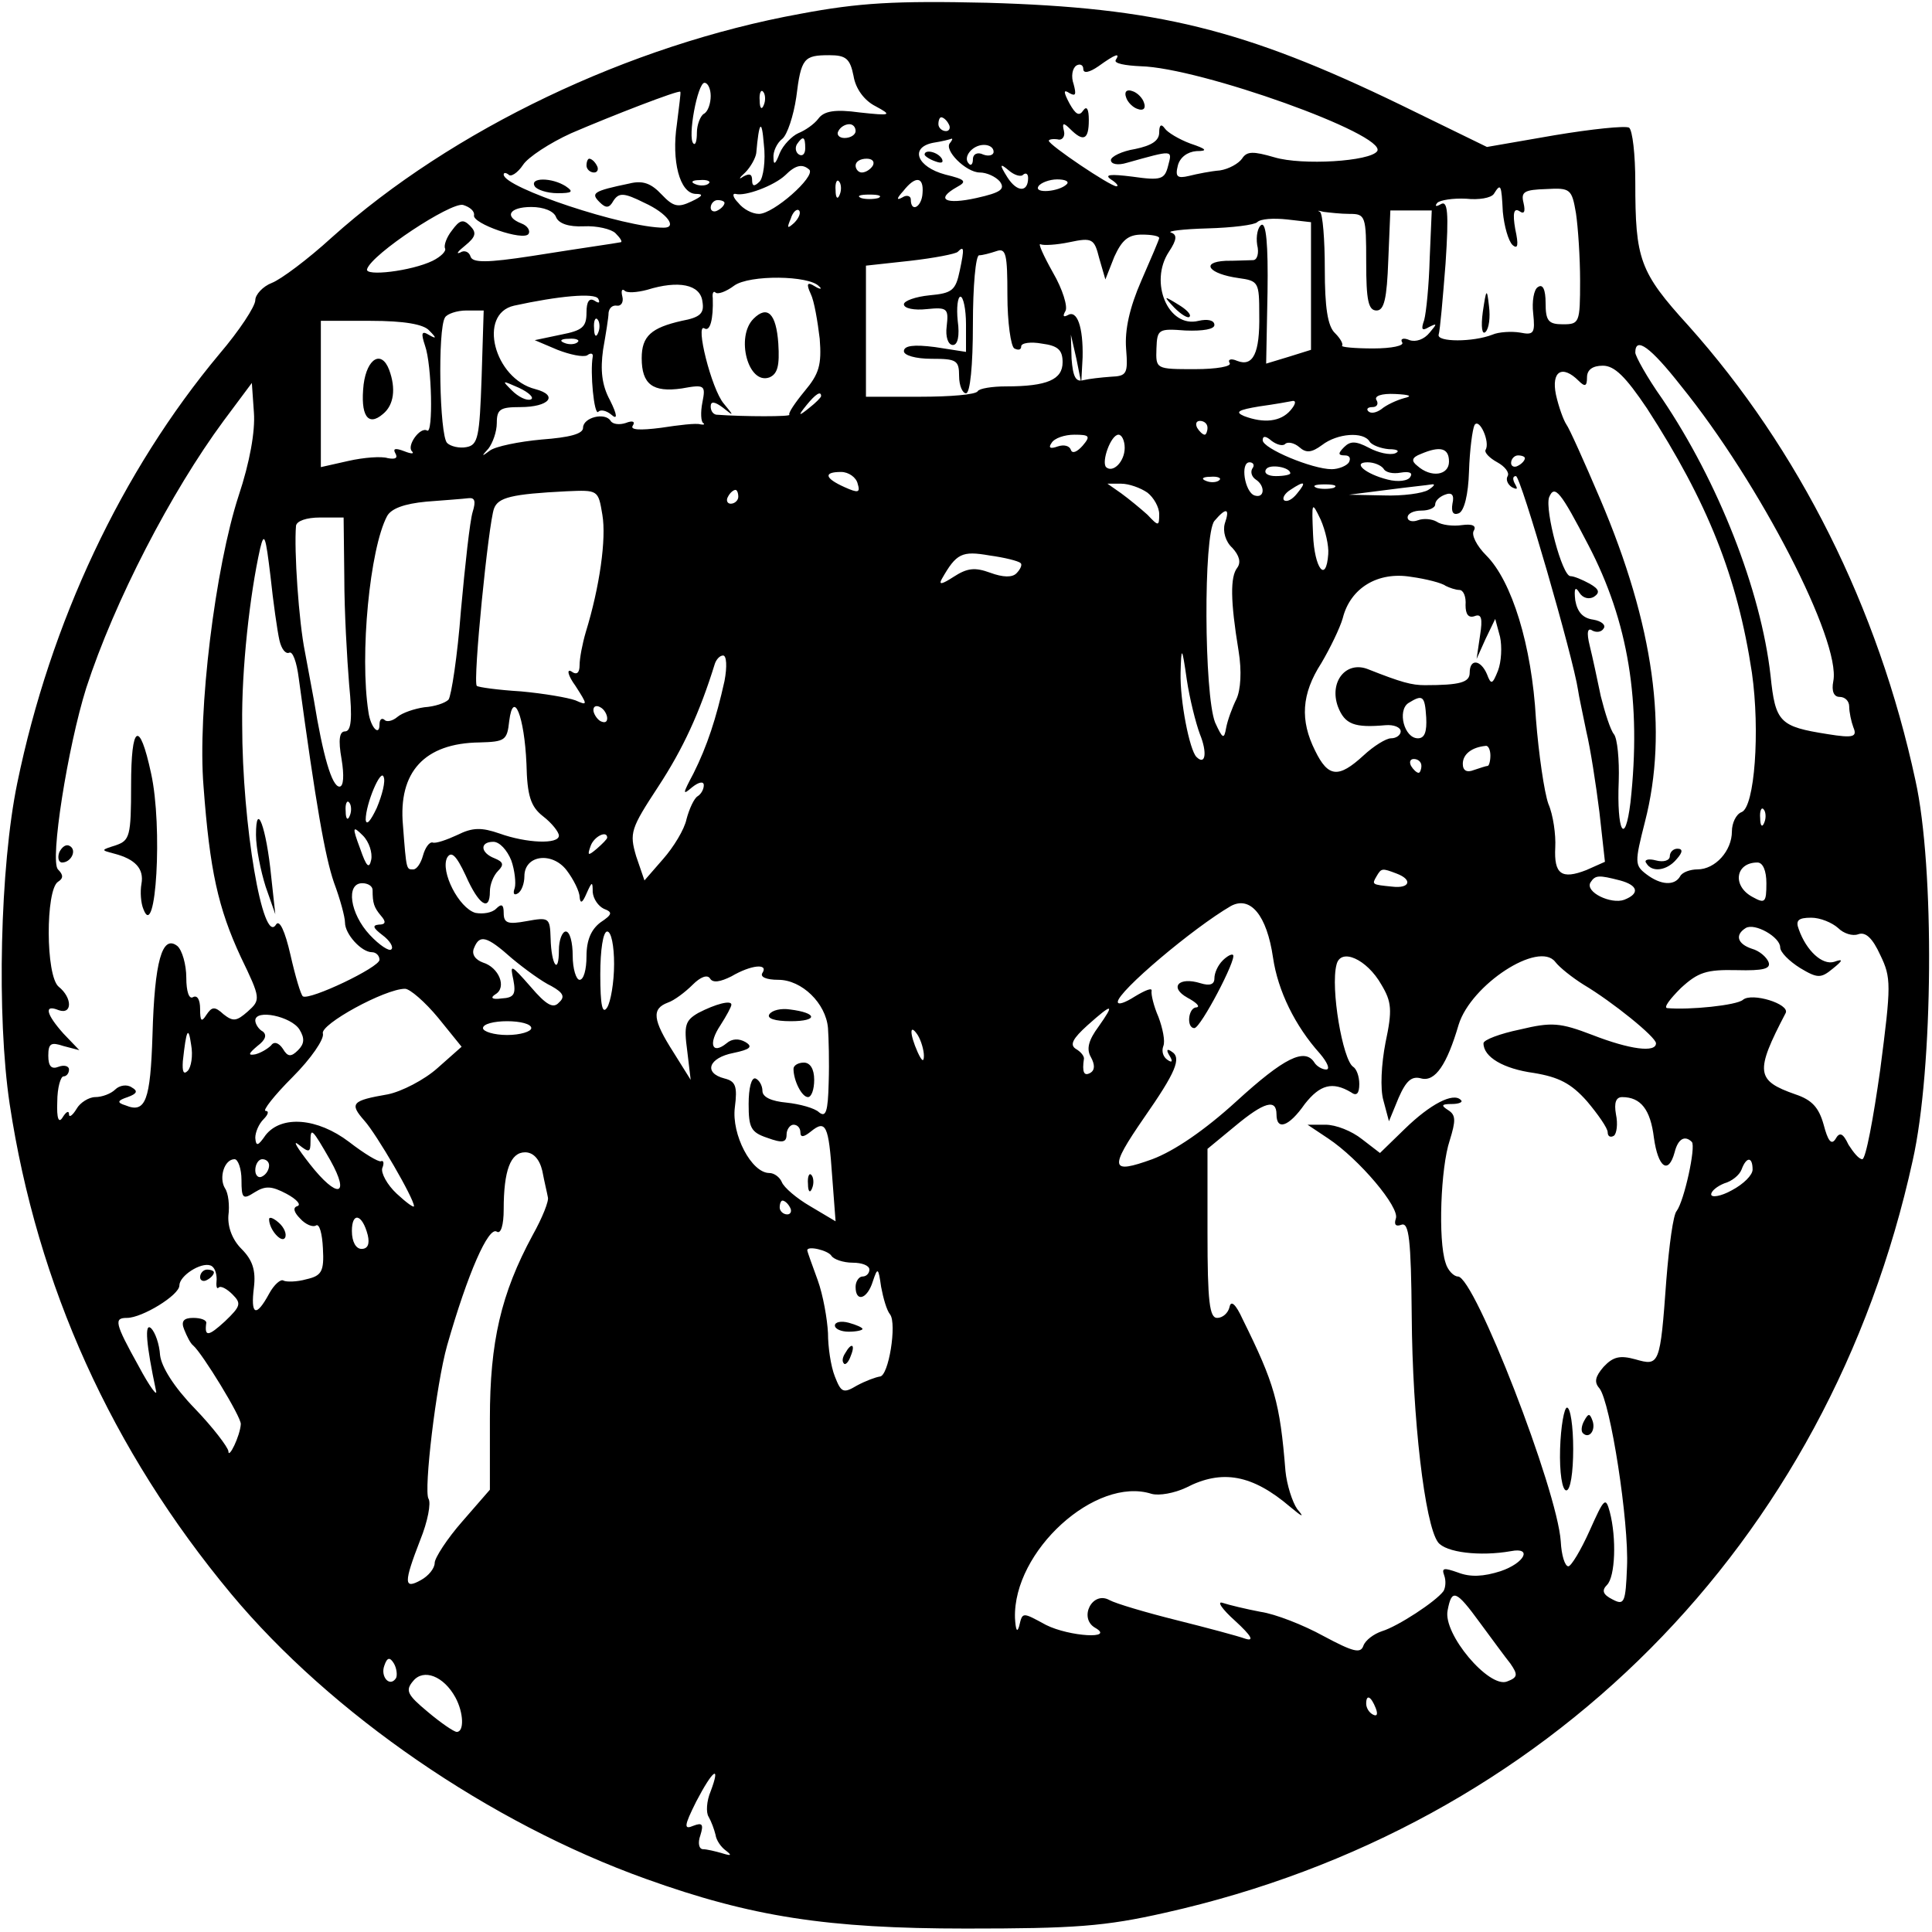 <?xml version="1.0" standalone="no"?>
<!DOCTYPE svg PUBLIC "-//W3C//DTD SVG 20010904//EN"
 "http://www.w3.org/TR/2001/REC-SVG-20010904/DTD/svg10.dtd">
<svg version="1.0" xmlns="http://www.w3.org/2000/svg"
 width="280pt" height="280pt" viewBox="0 0 280 280"
 preserveAspectRatio="xMidYMid meet">

<g transform="translate(0,280) scale(0.1,-0.1)"
fill="#000000" stroke="none">
<path d="M1160 2780 c-248 -45 -505 -168 -679 -324 -35 -32 -74 -61 -87 -66
-13 -5 -24 -17 -24 -25 0 -9 -23 -44 -52 -78 -142 -170 -245 -389 -293 -622
-25 -121 -30 -338 -11 -465 40 -264 148 -502 321 -710 145 -174 375 -332 601
-413 153 -55 263 -72 464 -72 157 0 201 3 289 23 553 124 961 534 1083 1090
30 133 32 425 4 551 -54 251 -169 480 -329 659 -71 78 -77 96 -77 208 0 40 -4
75 -9 79 -6 3 -54 -2 -108 -11 l-98 -17 -125 61 c-227 110 -354 141 -600 148
-133 3 -185 0 -270 -16z m77 -90 c3 -19 16 -36 32 -44 24 -13 23 -14 -23 -9
-36 5 -52 2 -60 -9 -6 -8 -19 -17 -29 -21 -9 -4 -22 -17 -27 -29 -6 -16 -9
-18 -9 -7 -1 9 5 22 13 28 7 6 16 33 20 60 7 57 11 61 48 61 24 0 30 -5 35
-30z m380 23 c-3 -5 14 -8 36 -9 86 -2 357 -99 343 -123 -10 -15 -109 -21
-149 -9 -31 9 -40 9 -47 -2 -5 -7 -19 -15 -32 -17 -13 -1 -33 -5 -45 -8 -17
-4 -20 -1 -16 15 3 12 14 20 27 21 17 0 15 3 -9 11 -16 6 -33 16 -37 22 -5 7
-8 5 -8 -6 0 -12 -11 -19 -35 -24 -19 -3 -35 -11 -35 -16 0 -6 10 -8 23 -4 68
19 66 19 60 -4 -5 -20 -10 -22 -52 -16 -32 4 -41 3 -31 -4 8 -5 12 -10 8 -10
-9 0 -98 60 -98 66 0 2 6 3 13 2 6 -2 11 4 9 12 -3 12 -1 13 9 3 19 -19 27
-16 27 13 0 16 -3 21 -8 14 -6 -9 -11 -6 -20 10 -9 17 -9 21 0 15 9 -5 10 -2
6 13 -4 11 -2 23 4 27 5 3 10 1 10 -5 0 -7 9 -5 22 4 25 18 32 20 25 9z m-587
-52 c0 -11 -4 -23 -10 -26 -5 -3 -10 -16 -10 -27 0 -12 -2 -19 -5 -16 -9 8 6
88 16 88 5 0 9 -9 9 -19z m-49 -41 c-8 -53 4 -100 27 -101 12 0 11 -3 -6 -11
-19 -9 -26 -8 -43 10 -15 16 -27 21 -47 16 -53 -11 -56 -14 -43 -27 9 -9 14
-9 20 2 8 12 15 12 45 -3 33 -15 48 -36 28 -36 -57 0 -232 58 -232 77 0 3 3 3
7 0 3 -4 13 2 21 14 7 11 39 32 70 46 58 25 156 63 158 60 1 -1 -2 -22 -5 -47z
m126 28 c-3 -8 -6 -5 -6 6 -1 11 2 17 5 13 3 -3 4 -12 1 -19z m-6 -111 c-8 -8
-11 -7 -11 2 0 9 -4 10 -13 5 -7 -5 -6 -2 3 6 8 8 15 21 16 28 4 46 8 51 11
13 3 -24 -1 -49 -6 -54z m274 83 c3 -5 1 -10 -4 -10 -6 0 -11 5 -11 10 0 6 2
10 4 10 3 0 8 -4 11 -10z m-135 -10 c0 -5 -7 -10 -16 -10 -8 0 -12 5 -9 10 3
6 10 10 16 10 5 0 9 -4 9 -10z m-73 -25 c0 -8 -4 -12 -9 -9 -5 3 -6 10 -3 15
9 13 12 11 12 -6z m210 8 c-10 -10 23 -43 43 -43 10 0 23 -6 29 -13 8 -11 2
-16 -34 -24 -45 -10 -60 -2 -28 16 15 8 12 11 -17 18 -41 11 -52 39 -18 46 13
2 25 5 27 6 2 0 1 -2 -2 -6z m63 -13 c0 -5 -7 -7 -15 -4 -8 4 -15 1 -15 -7 0
-7 -3 -10 -6 -6 -9 9 5 27 22 27 8 0 14 -4 14 -10z m-175 -20 c-3 -5 -10 -10
-16 -10 -5 0 -9 5 -9 10 0 6 7 10 16 10 8 0 12 -4 9 -10z m-92 -6 c9 -10 -52
-64 -73 -64 -10 0 -23 7 -30 16 -8 8 -9 14 -4 13 14 -4 56 12 72 27 15 15 25
17 35 8z m310 -7 c4 3 7 1 7 -5 0 -21 -16 -21 -30 1 -12 19 -11 21 2 10 8 -7
18 -10 21 -6z m-456 -13 c-3 -3 -12 -4 -19 -1 -8 3 -5 6 6 6 11 1 17 -2 13 -5z
m190 -16 c-3 -8 -6 -5 -6 6 -1 11 2 17 5 13 3 -3 4 -12 1 -19z m120 2 c-1 -20
-17 -29 -17 -9 0 5 -6 7 -12 3 -9 -5 -9 -2 1 9 18 23 30 21 28 -3z m209 13
c-11 -11 -48 -14 -41 -3 3 5 16 10 27 10 12 0 18 -3 14 -7z m632 -40 c2 -21 8
-42 14 -48 8 -7 9 0 4 23 -4 23 -2 31 6 26 7 -5 9 -1 6 12 -4 16 1 19 33 20
35 2 37 0 43 -35 3 -20 6 -64 6 -98 0 -61 -1 -63 -25 -63 -21 0 -25 5 -25 31
0 19 -4 28 -11 23 -6 -3 -9 -21 -7 -38 3 -29 1 -32 -19 -28 -12 2 -31 1 -40
-3 -28 -11 -81 -11 -78 0 2 6 6 52 10 103 5 75 3 92 -7 86 -7 -4 -9 -3 -5 2 4
4 23 7 42 6 18 -2 36 1 40 7 10 16 11 14 13 -26z m-905 20 c-7 -2 -19 -2 -25
0 -7 3 -2 5 12 5 14 0 19 -2 13 -5z m-586 -25 c-3 -12 72 -38 79 -27 3 5 -2
12 -10 15 -26 10 -18 24 14 24 18 0 33 -6 36 -15 4 -9 18 -14 40 -13 19 1 40
-4 46 -10 7 -7 10 -12 8 -13 -10 -2 -47 -7 -129 -20 -65 -10 -86 -10 -89 -1
-2 7 -9 10 -15 6 -7 -3 -3 2 7 10 16 13 17 19 7 29 -10 10 -15 8 -26 -7 -8
-10 -12 -22 -10 -26 2 -4 -6 -12 -18 -18 -31 -15 -99 -23 -95 -12 7 22 121 97
139 93 10 -3 17 -9 16 -15z m363 18 c0 -3 -4 -8 -10 -11 -5 -3 -10 -1 -10 4 0
6 5 11 10 11 6 0 10 -2 10 -4z m101 -29 c-10 -9 -11 -8 -5 6 3 10 9 15 12 12
3 -3 0 -11 -7 -18z m805 13 c23 0 24 -3 24 -70 0 -55 3 -70 15 -70 11 0 15 17
17 73 l3 72 30 0 30 0 -3 -70 c-1 -38 -5 -78 -8 -89 -5 -14 -3 -16 7 -10 12 6
12 5 1 -8 -8 -10 -20 -14 -29 -11 -9 4 -14 2 -11 -3 4 -5 -15 -9 -42 -9 -27 0
-47 2 -45 4 2 2 -2 10 -10 18 -11 10 -15 38 -15 93 0 43 -3 80 -7 83 -5 2 -2
2 5 0 8 -1 25 -3 38 -3z m-56 -104 l0 -93 -32 -10 -33 -10 2 104 c1 69 -2 101
-9 97 -5 -3 -8 -16 -6 -29 3 -12 0 -22 -6 -22 -6 0 -24 -1 -40 -1 -37 -2 -24
-19 19 -25 29 -4 30 -6 30 -53 1 -56 -9 -76 -32 -67 -9 4 -14 2 -11 -3 4 -5
-19 -9 -50 -9 -57 0 -57 0 -56 30 1 28 3 29 42 26 26 -1 42 2 42 8 0 7 -10 9
-23 6 -44 -11 -72 56 -43 100 12 18 12 25 3 28 -6 2 17 5 53 6 36 1 68 5 72 9
5 5 24 6 43 4 l35 -4 0 -92z m-285 42 c11 24 20 32 40 32 14 0 25 -2 25 -5 0
-2 -12 -30 -26 -62 -17 -39 -24 -71 -22 -98 3 -37 1 -40 -22 -41 -14 -1 -32
-3 -40 -5 -11 -3 -15 5 -17 31 l-1 35 8 -35 7 -35 2 37 c1 44 -8 70 -22 61 -6
-3 -7 -1 -3 6 4 6 -4 32 -18 56 -14 25 -22 43 -18 41 4 -2 23 -1 42 3 33 7 36
5 43 -23 l9 -31 13 33z m-224 -20 c-6 -29 -11 -33 -44 -36 -20 -2 -37 -8 -37
-13 0 -6 15 -9 33 -7 30 3 32 1 29 -25 -2 -15 2 -27 9 -27 7 0 10 13 7 35 -2
19 0 35 4 35 4 0 8 -18 8 -40 l0 -40 -45 7 c-31 4 -45 2 -45 -6 0 -6 17 -11
40 -11 36 0 40 -2 40 -25 0 -14 5 -25 10 -25 6 0 10 40 10 100 0 55 4 100 9
100 5 0 16 3 25 6 14 5 16 -4 16 -64 0 -39 5 -74 10 -77 6 -3 10 -2 10 3 0 5
14 7 30 4 23 -3 30 -9 30 -27 0 -25 -22 -35 -82 -35 -20 0 -39 -3 -41 -7 -3
-5 -40 -8 -84 -8 l-78 0 0 95 0 95 64 7 c35 4 66 10 69 13 9 9 10 6 3 -27z
m-204 -23 c5 -4 2 -5 -6 0 -11 7 -13 4 -6 -11 5 -10 10 -40 13 -65 3 -38 -1
-51 -22 -76 -14 -17 -24 -32 -22 -34 4 -3 -66 -3 -106 0 -5 1 -8 6 -8 12 0 8
6 7 18 -2 16 -13 16 -12 1 6 -18 21 -42 118 -28 109 8 -5 13 13 12 44 -1 7 1
11 4 8 3 -3 15 1 27 10 22 16 109 15 123 -1z m-169 -22 c3 -17 -3 -23 -30 -28
-44 -10 -58 -22 -58 -54 0 -38 16 -50 58 -44 33 6 35 5 30 -20 -3 -15 -2 -28
1 -30 3 -2 1 -3 -4 -2 -6 2 -31 -1 -57 -5 -31 -4 -45 -3 -41 3 4 6 0 8 -10 4
-9 -3 -19 -2 -22 3 -8 13 -40 5 -40 -10 0 -9 -20 -14 -60 -17 -33 -3 -67 -10
-75 -16 -12 -9 -13 -9 -2 3 6 8 12 24 12 37 0 20 5 23 34 23 42 0 56 17 22 26
-60 15 -84 109 -31 121 64 14 117 19 122 10 3 -6 1 -7 -5 -3 -8 5 -12 -1 -12
-17 0 -21 -6 -26 -37 -32 l-38 -8 33 -14 c18 -7 37 -11 43 -8 5 4 9 3 8 -2 -4
-23 2 -85 8 -80 3 4 12 2 19 -4 9 -8 9 -1 -2 21 -12 22 -14 44 -10 73 4 23 8
47 8 54 1 7 6 11 12 10 6 -1 10 5 8 13 -2 8 -1 12 3 9 3 -4 18 -3 33 1 45 14
77 8 80 -17z m-320 -110 c-3 -86 -5 -98 -22 -101 -10 -2 -23 1 -28 6 -11 11
-14 165 -3 182 3 5 17 10 31 10 l25 0 -3 -97z m-76 68 c11 -11 11 -13 -1 -6
-10 6 -11 2 -5 -16 10 -28 12 -129 3 -123 -10 6 -30 -22 -22 -30 4 -4 -1 -4
-11 0 -13 5 -17 4 -13 -3 4 -7 0 -9 -11 -7 -9 3 -35 1 -57 -4 l-40 -9 0 106 0
106 72 0 c49 0 77 -5 85 -14z m245 -3 c-3 -8 -6 -5 -6 6 -1 11 2 17 5 13 3 -3
4 -12 1 -19z m-30 -14 c-3 -3 -12 -4 -19 -1 -8 3 -5 6 6 6 11 1 17 -2 13 -5z
m1599 -63 c115 -142 232 -370 221 -428 -3 -15 1 -23 9 -23 8 0 14 -6 14 -14 0
-8 3 -22 6 -30 6 -14 0 -16 -37 -10 -70 11 -76 17 -83 85 -14 124 -76 281
-157 401 -22 31 -39 62 -39 67 0 24 22 8 66 -48z m-49 -33 c88 -136 131 -244
152 -383 12 -84 4 -195 -15 -202 -8 -3 -14 -16 -14 -28 0 -28 -24 -55 -50 -55
-10 0 -22 -4 -25 -10 -8 -14 -28 -13 -49 3 -17 13 -17 17 -2 76 34 132 13 285
-65 468 -23 54 -45 103 -49 108 -4 6 -11 25 -15 43 -7 34 9 44 33 20 9 -9 12
-8 12 5 0 11 8 17 23 17 17 0 33 -16 64 -62z m-1618 13 c-6 -2 -18 4 -27 13
-15 15 -15 15 10 4 15 -7 23 -15 17 -17z m-423 -139 c-34 -104 -60 -313 -51
-422 9 -121 21 -176 54 -247 29 -60 29 -62 10 -79 -16 -14 -21 -15 -35 -4 -13
12 -17 11 -25 -1 -7 -11 -9 -9 -9 9 0 13 -4 20 -10 17 -6 -4 -10 8 -10 28 0
19 -6 40 -13 46 -22 17 -33 -22 -36 -129 -3 -95 -10 -114 -39 -102 -13 4 -12
7 3 12 14 5 15 9 6 14 -7 5 -18 3 -24 -3 -6 -6 -19 -11 -29 -11 -9 0 -22 -8
-27 -17 -6 -10 -11 -13 -11 -8 0 6 -4 4 -9 -4 -6 -10 -9 -2 -8 22 0 21 5 37 9
37 4 0 8 4 8 10 0 5 -7 7 -15 4 -10 -4 -15 0 -15 16 0 18 4 20 22 14 l23 -6
-23 24 c-25 28 -29 43 -7 34 20 -7 20 18 0 34 -19 16 -19 140 -1 152 8 5 8 10
0 18 -12 12 14 177 41 263 41 126 123 284 199 387 l41 55 3 -43 c2 -27 -6 -72
-22 -120z m844 144 c0 -2 -8 -10 -17 -17 -16 -13 -17 -12 -4 4 13 16 21 21 21
13z m845 -3 c-11 -3 -26 -10 -33 -16 -7 -5 -15 -7 -19 -3 -3 3 -1 6 6 6 7 0 9
5 6 10 -4 6 7 10 27 9 21 -1 26 -3 13 -6z m-165 -18 c-14 -16 -38 -19 -67 -8
-14 6 -8 9 22 14 22 3 44 7 49 8 5 0 3 -6 -4 -14z m-120 -25 c0 -5 -2 -10 -4
-10 -3 0 -8 5 -11 10 -3 6 -1 10 4 10 6 0 11 -4 11 -10z m403 -32 c-2 -4 6
-12 17 -18 11 -6 18 -15 15 -20 -3 -5 0 -12 6 -16 8 -4 9 -3 5 4 -4 7 -4 12 1
12 7 0 83 -263 90 -310 1 -8 7 -35 12 -60 6 -25 14 -77 19 -117 l8 -72 -27
-12 c-36 -14 -47 -6 -45 33 1 18 -3 47 -10 63 -6 17 -14 72 -18 123 -6 107
-35 200 -72 237 -14 14 -22 30 -18 36 4 7 -2 10 -17 8 -13 -2 -30 0 -37 5 -7
4 -19 5 -27 2 -8 -3 -15 -1 -15 4 0 6 9 10 20 10 11 0 20 4 20 9 0 5 6 11 14
14 10 4 14 0 11 -13 -2 -12 1 -17 9 -14 8 3 14 27 15 61 1 31 5 61 8 67 7 11
23 -25 16 -36z m-584 6 c-8 -9 -15 -12 -17 -6 -2 6 -10 8 -19 5 -11 -4 -14 -2
-9 5 4 7 19 12 33 12 22 0 24 -2 12 -16z m61 -3 c0 -20 -17 -37 -27 -28 -7 8
7 47 18 47 5 0 9 -9 9 -19z m233 6 c4 3 13 1 20 -5 10 -9 18 -8 33 3 22 17 60
20 69 5 3 -5 16 -10 28 -11 13 0 16 -3 9 -6 -8 -3 -25 1 -38 8 -19 10 -27 10
-36 1 -9 -9 -9 -12 1 -12 7 0 9 -4 6 -10 -3 -5 -15 -10 -25 -10 -28 0 -100 30
-100 42 0 7 5 6 13 -1 8 -6 17 -8 20 -4z m237 -26 c0 -20 -26 -24 -46 -6 -9 7
-8 12 5 17 28 12 41 9 41 -11z m110 5 c0 -3 -4 -8 -10 -11 -5 -3 -10 -1 -10 4
0 6 5 11 10 11 6 0 10 -2 10 -4z m-395 -15 c-3 -5 -1 -12 5 -16 14 -9 13 -28
-2 -23 -14 5 -21 48 -7 48 5 0 8 -4 4 -9z m55 -7 c0 -2 -9 -4 -21 -4 -11 0
-18 4 -14 10 5 8 35 3 35 -6z m135 7 c3 -6 14 -8 25 -6 12 2 18 0 14 -6 -3 -6
-18 -8 -33 -4 -32 8 -52 25 -29 25 9 0 19 -4 23 -9z m-762 -22 c4 -13 1 -14
-19 -5 -29 13 -31 22 -5 22 11 0 22 -8 24 -17z m524 5 c-3 -3 -12 -4 -19 -1
-8 3 -5 6 6 6 11 1 17 -2 13 -5z m-104 -18 c9 -7 17 -21 17 -31 0 -18 -1 -18
-17 -1 -10 9 -27 23 -38 31 l-20 14 20 0 c11 0 28 -6 38 -13z m217 -1 c-7 -9
-15 -13 -19 -10 -3 3 1 10 9 15 21 14 24 12 10 -5z m53 8 c-7 -2 -19 -2 -25 0
-7 3 -2 5 12 5 14 0 19 -2 13 -5z m137 -3 c-8 -5 -37 -9 -65 -8 l-50 1 55 7
c30 4 60 7 65 8 6 1 3 -3 -5 -8z m-1197 -36 c6 -35 -4 -105 -24 -170 -5 -17
-9 -38 -9 -48 0 -11 -4 -15 -12 -9 -7 4 -5 -6 6 -21 18 -28 18 -29 0 -21 -11
4 -46 10 -79 13 -33 2 -62 6 -64 8 -6 6 17 236 25 257 6 16 25 21 105 25 46 2
46 2 52 -34z m197 26 c0 -5 -5 -10 -11 -10 -5 0 -7 5 -4 10 3 6 8 10 11 10 2
0 4 -4 4 -10z m1232 -70 c58 -111 77 -227 61 -373 -8 -65 -20 -42 -17 31 1 31
-2 62 -7 68 -5 6 -13 31 -19 55 -5 24 -12 57 -16 73 -5 20 -3 27 4 22 6 -3 13
-2 16 3 4 5 -3 11 -15 13 -15 2 -23 11 -26 28 -2 17 0 21 6 11 5 -8 14 -10 21
-6 9 6 8 11 -6 19 -11 6 -23 11 -28 11 -12 0 -37 95 -31 114 8 20 17 8 57 -69z
m-1617 48 c-4 -13 -11 -77 -17 -143 -5 -66 -14 -124 -18 -129 -5 -5 -20 -10
-35 -11 -14 -2 -32 -8 -39 -14 -7 -6 -16 -8 -19 -4 -4 3 -7 0 -7 -7 0 -18 -13
-4 -16 18 -13 83 2 237 27 284 6 11 25 18 57 21 26 2 53 4 61 5 9 1 11 -4 6
-20z m1240 -61 c-3 -43 -20 -21 -22 28 -2 48 -2 49 11 22 7 -16 12 -38 11 -50z
m-150 44 c-3 -11 1 -26 11 -35 10 -11 13 -21 7 -29 -10 -13 -10 -47 2 -120 5
-30 3 -57 -3 -70 -6 -12 -13 -31 -15 -42 -3 -17 -5 -16 -16 8 -16 41 -17 272
-1 292 17 20 23 19 15 -4z m-1276 -78 c0 -49 4 -118 7 -155 5 -50 3 -68 -6
-68 -8 0 -10 -12 -5 -40 4 -24 3 -40 -3 -40 -11 0 -24 45 -37 125 -2 11 -8 43
-13 70 -9 44 -16 148 -13 183 1 7 15 12 35 12 l34 0 1 -87z m-94 -91 c3 -13 9
-20 14 -18 5 3 11 -13 14 -37 25 -184 38 -258 51 -296 9 -24 16 -50 16 -58 0
-17 24 -43 39 -43 6 0 11 -5 11 -11 0 -11 -101 -59 -111 -53 -3 2 -11 29 -18
60 -8 35 -16 52 -21 44 -19 -31 -49 145 -49 290 -1 80 11 188 26 255 6 25 8
18 15 -40 4 -38 10 -80 13 -93z m1074 112 c3 -2 0 -9 -6 -15 -6 -6 -19 -6 -38
1 -22 8 -33 7 -53 -6 -17 -11 -22 -12 -17 -3 21 37 29 41 69 34 22 -3 42 -8
45 -11z m616 -33 c6 -3 15 -6 20 -6 6 0 10 -10 9 -22 0 -13 4 -19 13 -16 10 4
12 -3 8 -28 l-5 -34 13 29 14 29 7 -26 c3 -14 2 -36 -3 -49 -8 -20 -10 -21
-16 -5 -9 21 -25 23 -25 2 0 -14 -14 -18 -65 -18 -19 0 -34 4 -82 23 -32 13
-57 -18 -44 -54 10 -26 24 -31 69 -27 12 1 22 -3 22 -9 0 -5 -6 -10 -14 -10
-7 0 -25 -11 -40 -25 -36 -33 -51 -32 -70 7 -22 44 -20 82 9 127 13 22 27 51
31 65 11 44 51 68 99 60 22 -3 45 -9 50 -13z m-356 -215 c11 -27 8 -46 -5 -33
-10 10 -24 81 -23 122 1 39 2 39 9 -10 4 -27 13 -63 19 -79z m-689 77 c-12
-54 -25 -94 -45 -134 -16 -30 -16 -32 -2 -20 10 8 17 9 17 3 0 -6 -4 -13 -9
-16 -5 -3 -12 -18 -16 -33 -3 -15 -19 -41 -34 -58 l-27 -31 -12 35 c-10 34 -8
40 32 101 36 55 60 107 82 178 2 6 7 12 12 12 5 0 6 -16 2 -37z m1017 -53 c1
-20 -2 -30 -12 -30 -20 0 -30 40 -14 51 21 13 24 11 26 -21z m-1304 -67 c1
-46 6 -62 24 -76 13 -10 23 -23 23 -28 0 -13 -47 -11 -86 3 -26 9 -39 9 -61
-2 -15 -7 -32 -13 -36 -11 -5 1 -11 -8 -14 -19 -3 -11 -9 -20 -14 -20 -10 0
-10 -2 -15 64 -7 77 31 119 111 120 37 1 40 3 43 31 6 47 22 7 25 -62z m117
66 c0 -6 -4 -7 -10 -4 -5 3 -10 11 -10 16 0 6 5 7 10 4 6 -3 10 -11 10 -16z
m1280 -54 c0 -8 -2 -15 -4 -15 -2 0 -11 -3 -20 -6 -10 -4 -16 -1 -16 9 0 14
13 24 33 26 4 1 7 -6 7 -14z m-100 -15 c0 -5 -2 -10 -4 -10 -3 0 -8 5 -11 10
-3 6 -1 10 4 10 6 0 11 -4 11 -10z m-1514 -61 c-9 -19 -15 -26 -16 -17 0 23
22 75 26 62 3 -6 -2 -26 -10 -45z m-39 -11 c-3 -8 -6 -5 -6 6 -1 11 2 17 5 13
3 -3 4 -12 1 -19z m2050 -10 c-3 -8 -6 -5 -6 6 -1 11 2 17 5 13 3 -3 4 -12 1
-19z m-2019 -54 c-3 -14 -7 -10 -16 16 -12 32 -11 34 4 19 9 -9 14 -25 12 -35z
m342 32 c0 -2 -7 -9 -15 -16 -13 -11 -14 -10 -9 4 5 14 24 23 24 12z m-139
-33 c5 -14 7 -33 5 -40 -3 -8 -1 -11 4 -8 6 3 10 15 10 25 0 31 40 36 61 9 10
-13 19 -31 19 -39 1 -10 4 -9 10 5 8 18 9 18 9 2 1 -10 8 -20 16 -24 13 -5 13
-8 -5 -20 -13 -10 -20 -25 -20 -49 0 -19 -4 -34 -10 -34 -5 0 -10 16 -10 35 0
19 -4 35 -10 35 -5 0 -10 -12 -10 -27 0 -37 -11 -22 -12 17 -1 30 -2 31 -35
25 -27 -5 -33 -3 -33 12 0 12 -3 14 -11 6 -6 -6 -19 -8 -30 -6 -24 7 -51 60
-41 80 6 10 13 4 27 -26 19 -43 35 -53 35 -23 0 10 5 23 12 30 9 9 7 13 -5 18
-21 8 -22 24 -2 24 9 0 20 -12 26 -27z m1819 -33 c0 -28 -2 -30 -20 -20 -30
16 -25 50 7 50 8 0 13 -12 13 -30z m-536 14 c24 -9 19 -22 -6 -19 -30 3 -30 3
-23 15 7 12 8 12 29 4z m324 -10 c26 -7 29 -19 6 -28 -19 -7 -57 11 -49 25 7
11 12 11 43 3z m-1808 -14 c0 -19 2 -25 12 -37 8 -9 7 -13 -3 -13 -10 -1 -8
-5 5 -15 11 -8 17 -18 13 -21 -3 -3 -17 6 -31 21 -29 31 -35 75 -11 75 8 0 15
-4 15 -10z m1305 -98 c7 -48 32 -99 68 -139 11 -13 15 -23 9 -23 -6 0 -14 5
-17 10 -14 22 -44 7 -113 -56 -46 -42 -90 -72 -122 -84 -61 -22 -63 -14 -12
60 46 66 55 87 40 96 -7 5 -8 2 -3 -6 5 -8 4 -11 -3 -6 -6 4 -9 12 -6 20 3 7
-1 26 -7 42 -7 16 -11 33 -10 38 1 5 -9 1 -24 -8 -14 -9 -25 -13 -25 -8 0 15
109 107 164 139 28 15 52 -13 61 -75z m819 43 c8 -8 21 -12 29 -9 11 4 21 -6
32 -30 16 -33 16 -43 0 -166 -10 -71 -21 -130 -26 -130 -5 0 -13 10 -20 21 -8
17 -13 19 -19 8 -6 -9 -11 -2 -17 21 -7 25 -17 36 -41 44 -57 20 -59 32 -14
118 6 13 -49 30 -62 19 -9 -8 -78 -15 -110 -12 -5 1 4 13 20 29 25 23 37 27
81 26 39 -1 50 2 46 12 -3 7 -13 16 -24 19 -21 7 -25 20 -9 30 13 8 50 -13 50
-28 0 -7 13 -20 29 -30 25 -15 30 -15 47 -1 15 12 16 15 2 10 -17 -5 -40 16
-51 47 -5 13 -1 17 18 17 13 0 30 -7 39 -15z m-1774 -52 c0 -27 -5 -55 -10
-63 -7 -11 -10 3 -10 48 0 35 4 62 10 62 6 0 10 -21 10 -47z m-148 8 c18 -15
44 -34 57 -40 18 -10 20 -16 11 -24 -8 -9 -18 -4 -41 23 -29 33 -30 33 -25 10
4 -21 1 -26 -17 -27 -14 -2 -17 1 -9 6 17 10 5 39 -18 46 -11 4 -17 12 -13 21
8 20 18 18 55 -15z m1260 -38 c15 -25 16 -37 6 -84 -6 -31 -8 -67 -3 -84 l8
-30 14 34 c11 25 19 32 33 28 20 -5 37 20 54 78 18 58 116 122 140 91 6 -8 25
-23 41 -33 42 -25 105 -76 105 -85 0 -14 -38 -9 -92 12 -47 18 -59 19 -105 8
-29 -6 -53 -15 -53 -20 0 -20 29 -37 73 -43 36 -6 54 -15 77 -41 16 -19 30
-39 30 -45 0 -6 4 -8 9 -5 4 3 6 17 3 31 -3 17 0 25 9 25 27 0 41 -18 46 -59
6 -43 21 -54 30 -21 5 20 15 25 25 15 6 -7 -11 -85 -22 -100 -5 -5 -11 -50
-15 -100 -9 -124 -10 -125 -45 -115 -22 6 -32 4 -46 -11 -12 -14 -14 -22 -6
-31 16 -20 43 -194 40 -259 -2 -52 -4 -56 -21 -47 -14 7 -16 13 -8 21 12 12
14 68 4 106 -6 22 -8 20 -29 -27 -13 -29 -27 -52 -31 -52 -5 0 -10 16 -11 36
-5 75 -125 384 -149 384 -6 0 -15 9 -18 20 -11 33 -7 138 6 177 9 29 9 37 -2
44 -11 7 -10 9 5 9 11 0 17 3 13 6 -11 11 -44 -6 -81 -42 l-36 -35 -26 20
c-15 12 -38 21 -53 21 l-26 0 30 -20 c45 -30 104 -100 98 -116 -3 -9 0 -12 8
-9 11 4 14 -21 15 -132 1 -149 19 -302 38 -328 11 -15 61 -21 106 -13 31 6 20
-17 -15 -29 -25 -8 -44 -9 -62 -2 -20 7 -24 7 -20 -4 3 -8 2 -18 -1 -23 -11
-15 -66 -51 -89 -58 -12 -4 -24 -13 -27 -21 -4 -12 -15 -9 -58 14 -29 16 -70
32 -91 35 -21 4 -46 10 -55 13 -9 3 -1 -9 18 -26 24 -22 28 -30 15 -26 -11 4
-56 16 -100 27 -44 11 -88 24 -97 29 -25 14 -45 -26 -21 -40 30 -17 -37 -13
-71 4 -35 19 -34 19 -39 -2 -3 -10 -5 -5 -6 12 -3 97 117 206 198 180 11 -3
33 1 50 9 52 27 96 19 151 -28 18 -15 21 -16 10 -3 -7 10 -15 35 -17 55 -8
100 -16 127 -62 220 -10 22 -17 28 -19 18 -2 -9 -10 -16 -18 -16 -11 0 -14 23
-14 123 l0 122 40 33 c42 35 60 40 60 17 0 -24 18 -18 41 15 22 28 40 33 67
17 8 -6 12 -2 12 12 0 11 -4 22 -9 25 -15 10 -33 114 -24 148 6 25 44 8 65
-29z m-897 17 c-4 -6 6 -10 23 -10 34 0 69 -34 72 -70 1 -14 2 -49 1 -79 -1
-42 -4 -51 -14 -43 -6 6 -28 12 -47 14 -22 2 -35 8 -35 17 0 8 -5 16 -10 18
-6 2 -10 -14 -10 -37 0 -34 3 -41 27 -49 22 -8 28 -7 28 5 0 7 5 14 10 14 6 0
10 -5 10 -11 0 -8 5 -7 15 1 22 18 26 9 31 -64 l5 -66 -37 22 c-19 11 -38 27
-41 35 -3 7 -11 13 -18 13 -26 0 -55 56 -50 95 4 31 1 38 -15 42 -31 8 -23 30
13 37 24 5 29 9 17 16 -9 5 -19 5 -27 -2 -21 -17 -27 -1 -9 26 9 14 16 27 16
30 0 7 -23 1 -48 -12 -19 -11 -21 -18 -16 -55 l5 -42 -25 40 c-30 47 -32 63
-8 72 9 3 25 15 36 26 11 11 21 15 25 9 4 -7 15 -5 31 3 29 17 54 19 45 5z
m-470 -65 l34 -42 -35 -31 c-19 -17 -52 -34 -72 -38 -52 -9 -56 -13 -34 -38
18 -20 72 -113 72 -124 0 -3 -11 5 -25 18 -14 13 -23 30 -21 37 3 7 2 12 -2
10 -4 -1 -24 11 -46 28 -46 35 -98 39 -121 10 -11 -16 -14 -17 -15 -4 0 8 5
20 12 27 7 7 8 12 3 12 -5 0 12 22 39 49 27 27 46 55 44 63 -5 13 90 65 119
65 7 0 29 -19 48 -42z m957 -13 c-14 -19 -18 -32 -11 -44 6 -11 6 -19 -1 -23
-9 -5 -12 1 -9 21 0 4 -5 10 -12 14 -9 6 -4 15 17 34 37 33 40 32 16 -2z
m-1158 -4 c8 -13 7 -21 -2 -30 -10 -10 -15 -10 -22 2 -6 9 -13 11 -17 5 -5 -5
-15 -11 -23 -13 -11 -2 -10 1 3 12 12 9 14 16 8 21 -6 3 -11 11 -11 16 0 17
52 6 64 -13z m336 2 c0 -5 -16 -10 -35 -10 -19 0 -35 5 -35 10 0 6 16 10 35
10 19 0 35 -4 35 -10z m-498 -62 c-6 -6 -8 -1 -7 14 5 46 8 52 12 24 3 -16 0
-33 -5 -38z m1067 22 c0 -10 -3 -8 -9 5 -12 27 -12 43 0 25 5 -8 9 -22 9 -30z
m-860 -152 c29 -52 10 -56 -30 -5 -18 23 -26 36 -16 28 15 -12 17 -11 17 4 0
22 2 20 29 -27z m307 -15 c3 -16 7 -32 8 -38 2 -5 -8 -30 -22 -55 -46 -85 -62
-155 -62 -266 l0 -103 -40 -46 c-22 -25 -40 -53 -40 -60 0 -8 -9 -19 -20 -25
-25 -14 -25 -4 -1 58 11 27 16 54 12 60 -7 12 11 165 27 222 30 105 60 173 72
165 6 -4 10 10 10 32 0 57 10 83 31 83 12 0 21 -10 25 -27z m-436 -13 c0 -27
2 -29 19 -18 16 10 25 9 46 -2 15 -8 22 -16 16 -18 -7 -2 -5 -9 4 -18 8 -9 19
-13 23 -10 5 3 9 -12 10 -33 2 -34 -2 -40 -24 -45 -14 -4 -29 -4 -33 -2 -4 3
-14 -6 -21 -19 -19 -35 -27 -31 -22 9 3 25 -2 40 -18 56 -13 13 -20 31 -19 48
2 15 0 33 -5 40 -9 15 -1 42 14 42 5 0 10 -14 10 -30z m40 21 c0 -6 -4 -13
-10 -16 -5 -3 -10 1 -10 9 0 9 5 16 10 16 6 0 10 -4 10 -9z m2150 -6 c0 -8
-13 -21 -30 -30 -16 -9 -30 -11 -30 -6 0 5 9 12 19 16 11 3 22 12 25 20 7 19
16 19 16 0z m-1395 -55 c3 -5 1 -10 -4 -10 -6 0 -11 5 -11 10 0 6 2 10 4 10 3
0 8 -4 11 -10z m-612 -40 c3 -13 0 -20 -9 -20 -8 0 -14 10 -14 26 0 28 15 25
23 -6z m672 -30 c3 -5 17 -10 31 -10 13 0 24 -4 24 -10 0 -5 -4 -10 -10 -10
-5 0 -10 -7 -10 -15 0 -23 17 -18 25 8 7 21 8 20 12 -8 3 -16 8 -34 13 -40 10
-13 -2 -90 -15 -90 -6 -1 -20 -6 -33 -13 -20 -12 -23 -10 -32 13 -6 15 -10 43
-10 63 -1 20 -7 55 -15 77 -8 22 -15 41 -15 43 0 7 30 0 35 -8z m-891 -34 c-1
-10 0 -15 3 -12 3 3 12 -2 20 -10 13 -13 12 -17 -11 -39 -24 -22 -30 -23 -27
-2 0 4 -8 7 -19 7 -14 0 -18 -5 -13 -17 4 -10 9 -20 13 -23 13 -11 70 -104 69
-114 -1 -17 -18 -52 -18 -39 -1 6 -22 34 -49 62 -30 31 -48 60 -50 77 -1 16
-7 33 -13 39 -10 9 -7 -24 7 -90 3 -11 -9 5 -25 35 -35 63 -36 70 -17 70 22 0
76 33 76 47 0 14 31 34 45 29 6 -2 9 -11 9 -20z m1831 -498 c17 -23 36 -49 44
-59 11 -16 11 -20 -5 -26 -26 -10 -93 69 -86 103 6 32 12 30 47 -18z m-1571
-80 c-9 -14 -23 2 -17 18 4 12 8 13 14 3 4 -7 5 -17 3 -21z m86 -28 c12 -22
13 -50 2 -50 -4 0 -23 13 -42 29 -30 25 -33 31 -21 45 15 18 44 7 61 -24z
m1334 -16 c3 -8 2 -12 -4 -9 -6 3 -10 10 -10 16 0 14 7 11 14 -7z m-964 -120
c-6 -14 -7 -31 -3 -37 4 -7 8 -18 10 -26 1 -8 8 -18 15 -23 9 -7 8 -8 -5 -4
-10 3 -23 6 -28 6 -6 0 -8 9 -4 20 5 16 3 19 -10 14 -14 -6 -14 -1 4 35 24 46
36 55 21 15z"/>
<path d="M1632 2659 c2 -7 10 -15 17 -17 8 -3 12 1 9 9 -2 7 -10 15 -17 17 -8
3 -12 -1 -9 -9z"/>
<path d="M850 2560 c0 -5 5 -10 11 -10 5 0 7 5 4 10 -3 6 -8 10 -11 10 -2 0
-4 -4 -4 -10z"/>
<path d="M775 2530 c3 -5 18 -10 33 -10 21 0 24 2 12 10 -20 13 -53 13 -45 0z"/>
<path d="M1340 2576 c0 -2 7 -7 16 -10 8 -3 12 -2 9 4 -6 10 -25 14 -25 6z"/>
<path d="M2149 2348 c-3 -22 -1 -34 4 -29 5 5 7 21 5 37 -3 27 -4 26 -9 -8z"/>
<path d="M1702 2354 c10 -10 20 -16 22 -13 3 3 -5 11 -17 18 -21 13 -21 12 -5
-5z"/>
<path d="M1092 2338 c-26 -26 -8 -96 23 -85 12 5 15 17 13 49 -3 44 -16 56
-36 36z"/>
<path d="M527 2243 c-5 -45 6 -62 28 -43 16 13 19 37 9 64 -11 29 -32 17 -37
-21z"/>
<path d="M2420 1559 c0 -6 -9 -9 -20 -6 -11 3 -18 1 -14 -4 8 -14 30 -11 44 6
9 10 9 15 1 15 -6 0 -11 -5 -11 -11z"/>
<path d="M190 1662 c0 -74 -2 -80 -22 -87 -22 -7 -22 -7 -3 -12 31 -8 44 -22
40 -44 -2 -11 -1 -28 3 -37 18 -47 28 120 11 197 -17 79 -29 71 -29 -17z"/>
<path d="M86 1565 c-3 -8 -1 -15 4 -15 13 0 22 18 11 24 -5 3 -11 -1 -15 -9z"/>
<path d="M371 1590 c0 -19 7 -53 14 -75 l14 -40 -6 55 c-7 71 -22 111 -22 60z"/>
<path d="M1772 1408 c-7 -7 -12 -18 -12 -26 0 -9 -7 -11 -20 -7 -32 10 -46 -6
-19 -21 13 -7 19 -13 13 -14 -12 0 -15 -30 -3 -30 9 0 62 101 56 106 -2 2 -9
-2 -15 -8z"/>
<path d="M2261 700 c-1 -34 3 -60 9 -60 6 0 10 26 10 60 0 33 -4 60 -9 60 -4
0 -9 -27 -10 -60z"/>
<path d="M2296 741 c-4 -7 -5 -15 -2 -18 9 -9 19 4 14 18 -4 11 -6 11 -12 0z"/>
<path d="M1115 1330 c-4 -6 8 -10 31 -10 40 0 39 12 -1 17 -13 2 -26 -1 -30
-7z"/>
<path d="M1150 1251 c0 -17 12 -41 21 -41 5 0 9 11 9 25 0 16 -6 25 -15 25 -8
0 -15 -4 -15 -9z"/>
<path d="M1171 1084 c0 -11 3 -14 6 -6 3 7 2 16 -1 19 -3 4 -6 -2 -5 -13z"/>
<path d="M390 1033 c0 -15 18 -35 23 -27 3 5 -1 15 -9 22 -8 7 -14 9 -14 5z"/>
<path d="M1210 879 c0 -5 9 -9 20 -9 11 0 20 2 20 4 0 2 -9 6 -20 9 -11 3 -20
1 -20 -4z"/>
<path d="M1225 839 c-4 -6 -5 -12 -2 -15 2 -3 7 2 10 11 7 17 1 20 -8 4z"/>
<path d="M290 949 c0 -5 5 -7 10 -4 6 3 10 8 10 11 0 2 -4 4 -10 4 -5 0 -10
-5 -10 -11z"/>
</g>
</svg>
